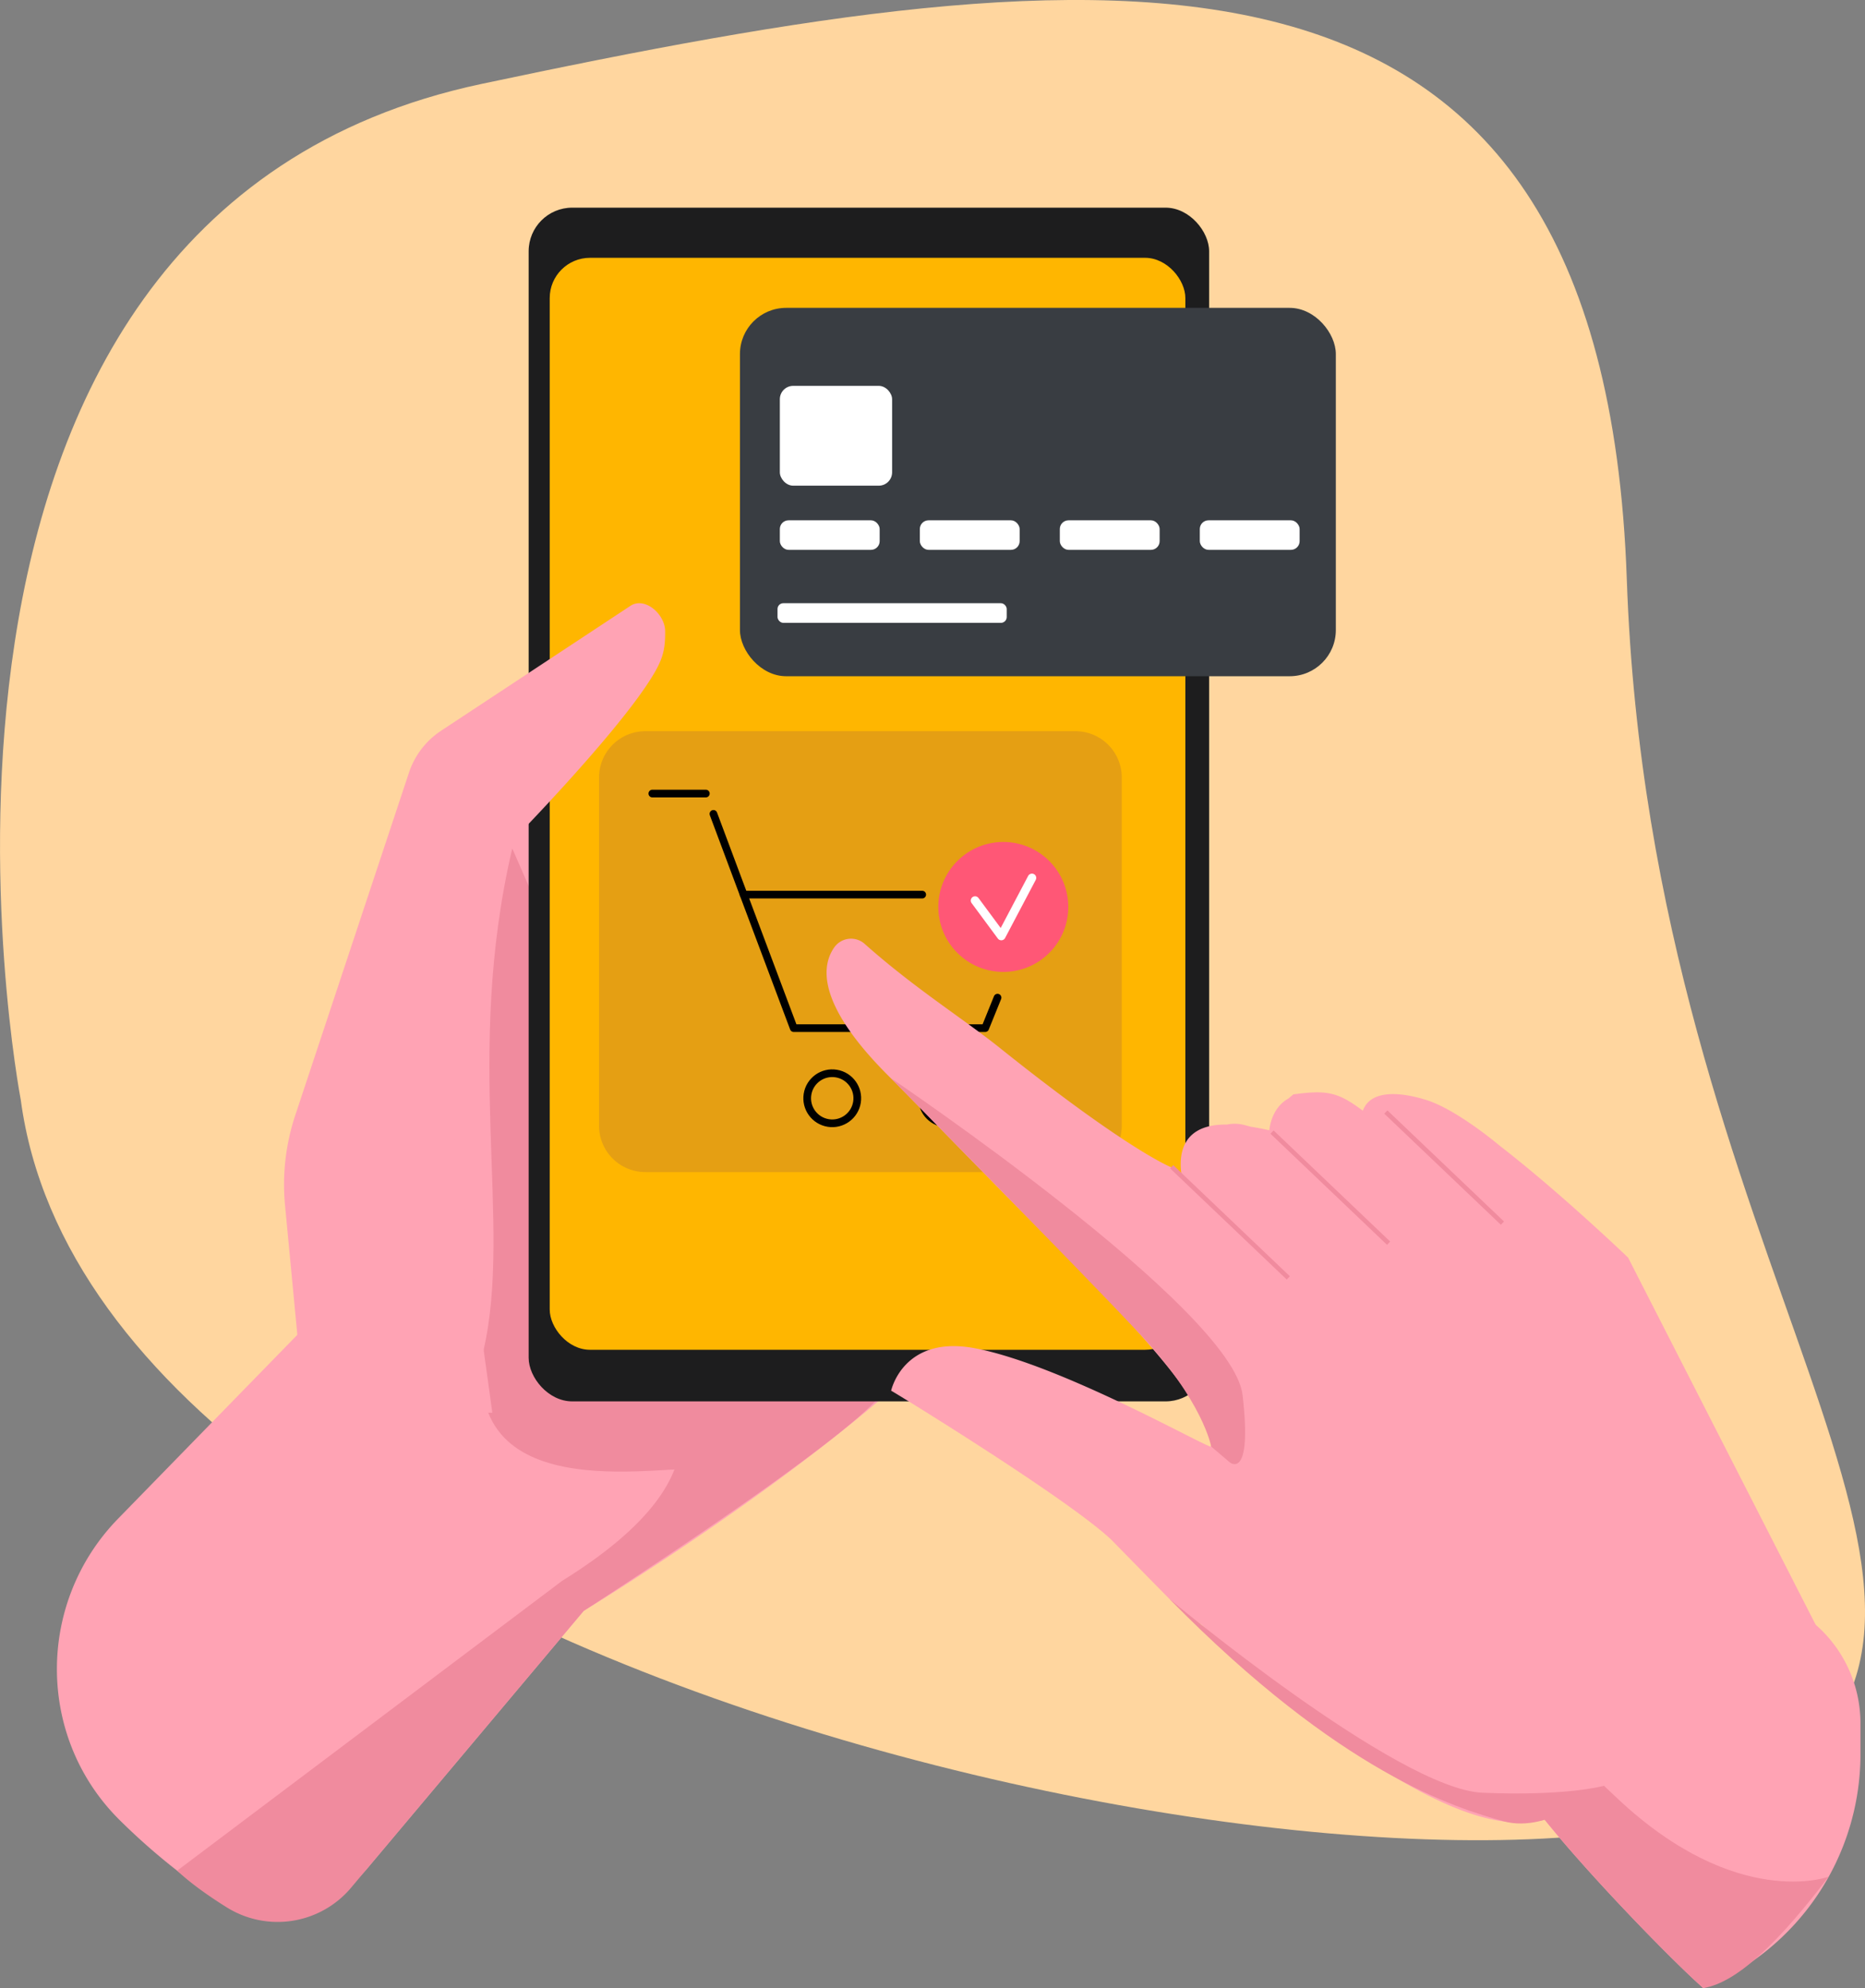 <svg viewBox="0 0 1028.11 1096.04" xmlns="http://www.w3.org/2000/svg"><rect x="0" y="0" width="1028.11" height="1096.04" fill="#808080" stroke="none"/><path d="m11.44 606.28s-93.44-486.44 254.08-560.03 618.1-106 631.28 273.17 227.9 564.46 78.92 664.3-920.29-47.66-964.28-377.44z" fill="#ffd69f"/><path d="m321.75 888.09s157.25-95.31 217.09-169.76c107.57-133.84-192.84-423.82-192.84-423.82l-182.09 441.37-98.79 101.33c-45.12 46.29-45.12 120.57.76 166.1a357.21 357.21 0 0 0 45.66 38.29 67.86 67.86 0 0 0 91.08-11.73z" fill="#ffa3b4"/><path d="m193.53 1040.69 128.22-152.6s142.26-91.56 164-119.27l-122.48-4.49s49.46 43.47-53.27 107.09l-212.33 159.86c7.22 6.8 17 13.77 27.38 20.26a52.92 52.92 0 0 0 68.48-10.85z" fill="#f08b9e"/><path d="m266.61 744.12c16-70.13-11.12-161.36 15.78-276.4 0 0 128.46 292.87 125.47 298.86s-7.49 49.18-21 43.9-133.96 25.02-120.25-66.36z" fill="#f08b9e"/><rect fill="#1d1d1e" height="658.09" rx="24.02" width="375.12" x="291.43" y="114.48"/><rect fill="#ffb600" height="601.99" rx="22.2" width="350.41" x="303.04" y="142.13"/><path d="m167.88 777.63-10.75-113.11a121.1 121.1 0 0 1 5.61-49.6l62.72-189a44.39 44.39 0 0 1 17.68-23.06l104.39-68.86c7.86-5.19 19 4.44 19.14 13.84.14 11.8-1.63 17.25-11 31.08-21.57 31.63-70.8 82.08-70.8 82.08l-41.74 113.33 28.28 204.5-88.19-1z" fill="#ffa3b4"/><rect fill="#393d42" height="203.08" rx="25.46" width="328.49" x="407.91" y="169.72"/><g fill="#fff"><rect height="16.29" rx="4.8" width="55.03" x="429.9" y="286.84"/><rect height="16.29" rx="4.8" width="55.03" x="507.07" y="286.84"/><rect height="16.29" rx="4.8" width="55.03" x="584.24" y="286.84"/><rect height="16.29" rx="4.8" width="55.03" x="661.41" y="286.84"/><rect height="55.03" rx="7.36" width="61.89" x="429.9" y="212.72"/><rect height="10.83" rx="3.19" width="126.35" x="428.62" y="332.54"/></g><path d="m592.93 646.16h-237.23a25.54 25.54 0 0 1 -25.46-25.46v-192.14a25.53 25.53 0 0 1 25.46-25.46h237.23a25.53 25.53 0 0 1 25.46 25.46v192.14a25.54 25.54 0 0 1 -25.46 25.46z" fill="#e59f13"/><path d="m508.38 493.19h-6.73-20.44-71.28l27.63 73.61h42.54 20.45 42.55l6.81-16.81" fill="none" stroke="#000" stroke-linecap="round" stroke-linejoin="round" stroke-width="4.24"/><circle cx="458.92" cy="605.53" fill="none" r="13.81" stroke="#000" stroke-linecap="round" stroke-linejoin="round" stroke-width="4.24" transform="matrix(.16 -.987 .987 .16 -212.3 961.53)"/><circle cx="522.19" cy="605.53" fill="none" r="13.81" stroke="#000" stroke-linecap="round" stroke-linejoin="round" stroke-width="4.24"/><path d="m389.1 437.48h-29.5" fill="none" stroke="#000" stroke-linecap="round" stroke-linejoin="round" stroke-width="4.24"/><path d="m409.93 493.19-16.64-44.51" fill="#393d42" stroke="#000" stroke-linecap="round" stroke-linejoin="round" stroke-width="4.24"/><circle cx="553.2" cy="499.99" fill="#ff5776" r="35.83" transform="matrix(.707 -.707 .707 .707 -191.52 537.61)"/><path d="m537.51 496.46 14.47 19.56 16.9-32.05" fill="none" stroke="#fff" stroke-linecap="round" stroke-linejoin="round" stroke-width="4.72"/><path d="m938.94 1096c-22.8-20.18-91.61-91.95-103.17-115.31-53.77-108.69 58.84-179.04 165.12-85.02l.39.35a72.18 72.18 0 0 1 24.33 54.08v16.9a139.35 139.35 0 0 1 -86.61 129z" fill="#ffa3b4"/><path d="m938.94 1096c-22.8-20.18-91.61-91.95-103.17-115.31-53.81-108.75-47.45-86.16 56 10.92 65.85 61.77 116.27 43 116.27 43-25.88 34.09-49.75 58.39-69.1 61.39z" fill="#f08b9e"/><path d="m459.94 522.23a11.3 11.3 0 0 1 16.73-1.87c27.34 24.36 54.67 41.47 74.48 57.33 71 56.83 94.65 65.87 94.65 65.87.92.14 4.81 5.36 5.74 5.47-1-6.16-4.43-29.47 24.83-29.07 5.41-1.08 8.86 0 13 1.17 3.21.49 6.65 1.14 10.37 2 0 0 .7-12.08 10.55-17.54.83-.71 1.72-1.45 2.71-2.27 18.85-2.57 24.7-1.13 38.28 9 4.51-12.28 22.08-10 35.23-5.83s30.88 17.34 40.38 25.26c33.52 25.92 70.63 61.57 70.63 61.57l103.39 202.39s-88.06 76.48-145.09 105-192.82-104.48-193.64-105.29c-.78 0-14.24-10.6-17.46-13.88q-16.1-16.35-32.14-32.75c-24.62-23.23-123.89-83.92-121.33-82.1 0 0 6.58-30.82 46-23.45 47.86 8.93 130.26 56.22 130.38 54.22 1.45-23.31-55.53-80.54-98.95-124.05-19.41-19.46-69.66-71.2-77.66-79.07-40.94-40.34-38.37-61.81-31.08-72.11z" fill="#ffa3b4"/><path d="m676.68 629.8h2.5v88.76h-2.5z" fill="#f08b9e" transform="matrix(.69 -.724 .724 .69 -277.82 699.5)"/><path d="m732 610.69h2.5v88.76h-2.5z" fill="#f08b9e" transform="matrix(.69 -.724 .724 .69 -246.86 733.61)"/><path d="m794.76 599.65h2.5v88.76h-2.5z" fill="#f08b9e" transform="matrix(.69 -.724 .724 .69 -219.42 775.61)"/><path d="m677.89 806.14-10.21-8.68s-4.36-24.94-39.24-62-137.37-141.12-137.37-141.12 188.45 127.07 193.93 174.79-7.11 37.01-7.11 37.01z" fill="#f08b9e"/><path d="m883.84 984.56s-28.93 26.75-55.06 19.46-89.23-26-184.06-122.48c0 0 125.72 104.85 172.53 106.78s66.59-3.76 66.59-3.76z" fill="#f08b9e"/></svg>